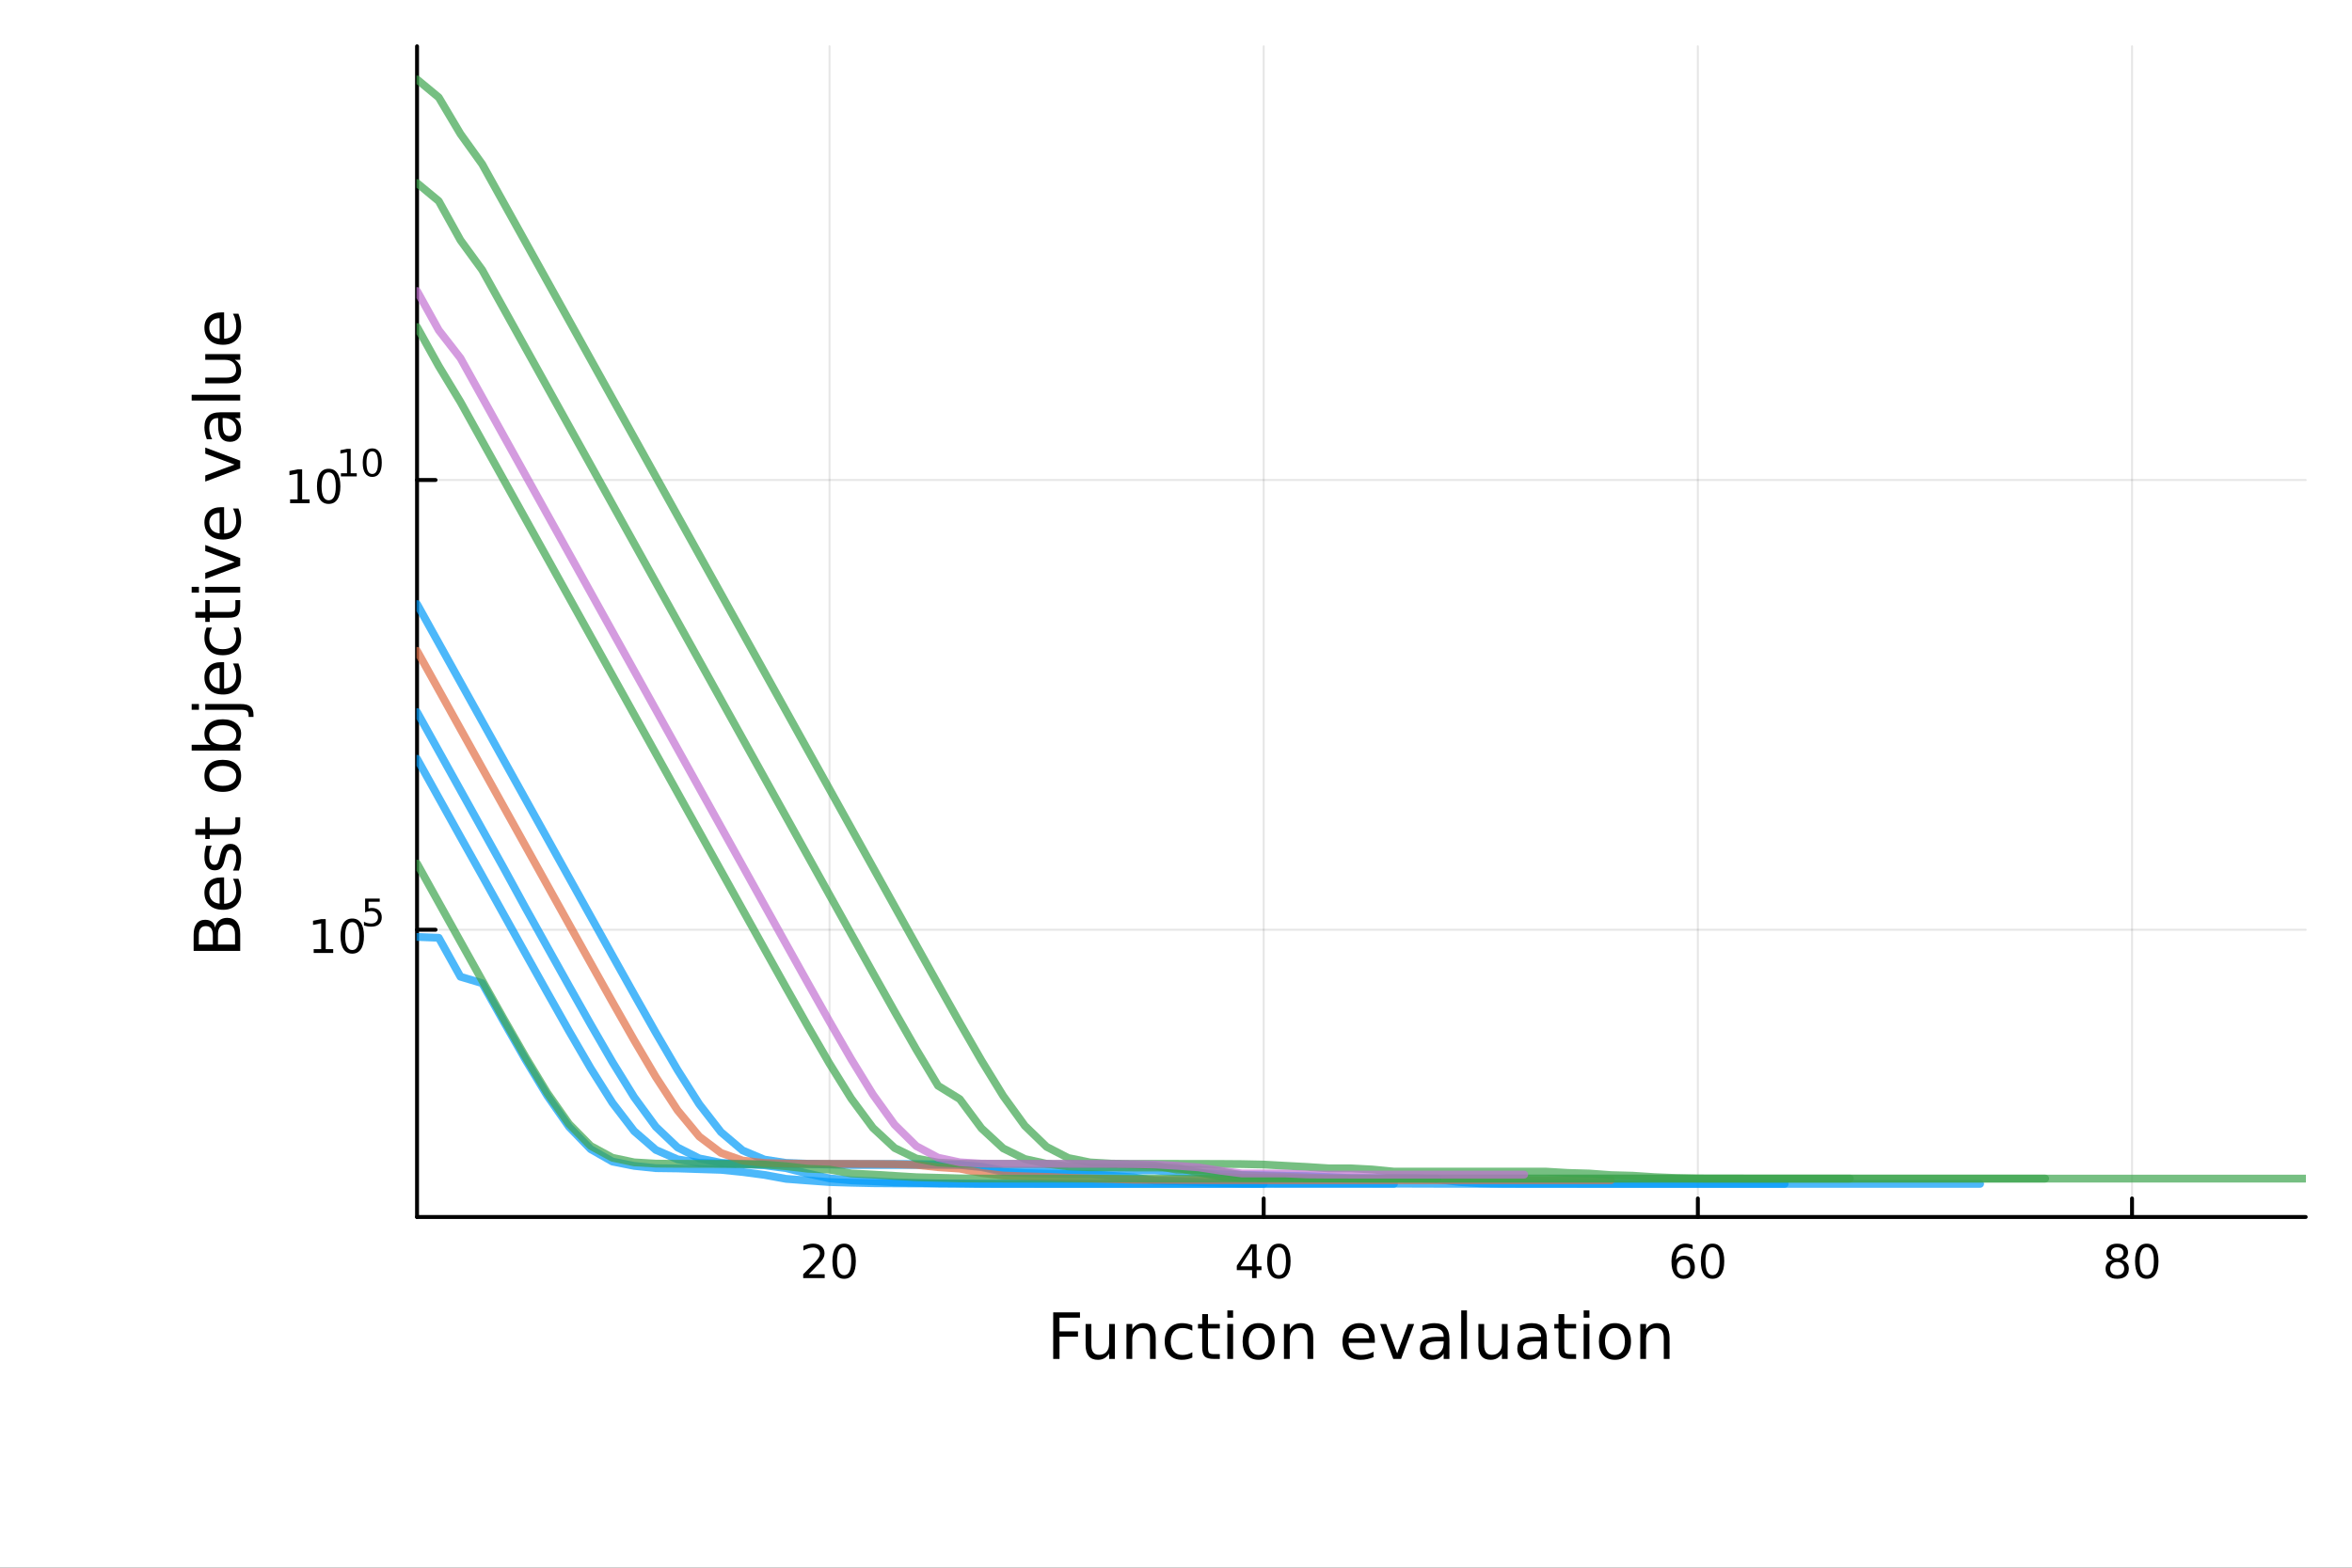 <?xml version="1.0" encoding="utf-8"?>
<svg xmlns="http://www.w3.org/2000/svg" xmlns:xlink="http://www.w3.org/1999/xlink" width="600" height="400" viewBox="0 0 2400 1600">
<rect x="0" y="0" width="2400" height="1600" fill="#333333" stroke="none"/>
<defs>
  <clipPath id="clip260">
    <rect x="0" y="0" width="2400" height="1600"/>
  </clipPath>
</defs>
<path clip-path="url(#clip260)" d="M0 1600 L2400 1600 L2400 0 L0 0  Z" fill="#ffffff" fill-rule="evenodd" fill-opacity="1"/>
<defs>
  <clipPath id="clip261">
    <rect x="480" y="0" width="1681" height="1600"/>
  </clipPath>
</defs>
<path clip-path="url(#clip260)" d="M425.553 1242.08 L2352.76 1242.08 L2352.76 47.244 L425.553 47.244  Z" fill="#ffffff" fill-rule="evenodd" fill-opacity="1"/>
<defs>
  <clipPath id="clip262">
    <rect x="425" y="47" width="1928" height="1196"/>
  </clipPath>
</defs>
<polyline clip-path="url(#clip262)" style="stroke:#000000; stroke-linecap:round; stroke-linejoin:round; stroke-width:2; stroke-opacity:0.1; fill:none" points="846.437,1242.08 846.437,47.244 "/>
<polyline clip-path="url(#clip262)" style="stroke:#000000; stroke-linecap:round; stroke-linejoin:round; stroke-width:2; stroke-opacity:0.1; fill:none" points="1289.47,1242.08 1289.47,47.244 "/>
<polyline clip-path="url(#clip262)" style="stroke:#000000; stroke-linecap:round; stroke-linejoin:round; stroke-width:2; stroke-opacity:0.1; fill:none" points="1732.51,1242.08 1732.51,47.244 "/>
<polyline clip-path="url(#clip262)" style="stroke:#000000; stroke-linecap:round; stroke-linejoin:round; stroke-width:2; stroke-opacity:0.1; fill:none" points="2175.54,1242.08 2175.54,47.244 "/>
<polyline clip-path="url(#clip260)" style="stroke:#000000; stroke-linecap:round; stroke-linejoin:round; stroke-width:4; stroke-opacity:1; fill:none" points="425.553,1242.08 2352.76,1242.08 "/>
<polyline clip-path="url(#clip260)" style="stroke:#000000; stroke-linecap:round; stroke-linejoin:round; stroke-width:4; stroke-opacity:1; fill:none" points="846.437,1242.08 846.437,1223.18 "/>
<polyline clip-path="url(#clip260)" style="stroke:#000000; stroke-linecap:round; stroke-linejoin:round; stroke-width:4; stroke-opacity:1; fill:none" points="1289.47,1242.08 1289.47,1223.18 "/>
<polyline clip-path="url(#clip260)" style="stroke:#000000; stroke-linecap:round; stroke-linejoin:round; stroke-width:4; stroke-opacity:1; fill:none" points="1732.51,1242.08 1732.51,1223.18 "/>
<polyline clip-path="url(#clip260)" style="stroke:#000000; stroke-linecap:round; stroke-linejoin:round; stroke-width:4; stroke-opacity:1; fill:none" points="2175.54,1242.08 2175.54,1223.18 "/>
<path clip-path="url(#clip260)" d="M825.21 1300.54 L841.529 1300.54 L841.529 1304.48 L819.585 1304.48 L819.585 1300.54 Q822.247 1297.79 826.83 1293.16 Q831.437 1288.51 832.617 1287.16 Q834.863 1284.64 835.742 1282.9 Q836.645 1281.14 836.645 1279.45 Q836.645 1276.7 834.701 1274.96 Q832.779 1273.23 829.677 1273.23 Q827.478 1273.23 825.025 1273.99 Q822.594 1274.76 819.816 1276.31 L819.816 1271.58 Q822.64 1270.45 825.094 1269.87 Q827.548 1269.29 829.585 1269.29 Q834.955 1269.29 838.15 1271.98 Q841.344 1274.66 841.344 1279.15 Q841.344 1281.28 840.534 1283.2 Q839.747 1285.1 837.64 1287.7 Q837.062 1288.37 833.96 1291.58 Q830.858 1294.78 825.21 1300.54 Z" fill="#000000" fill-rule="nonzero" fill-opacity="1" /><path clip-path="url(#clip260)" d="M861.344 1273 Q857.733 1273 855.904 1276.56 Q854.099 1280.1 854.099 1287.23 Q854.099 1294.34 855.904 1297.9 Q857.733 1301.45 861.344 1301.45 Q864.978 1301.45 866.784 1297.9 Q868.612 1294.34 868.612 1287.23 Q868.612 1280.1 866.784 1276.56 Q864.978 1273 861.344 1273 M861.344 1269.29 Q867.154 1269.29 870.21 1273.9 Q873.288 1278.48 873.288 1287.23 Q873.288 1295.96 870.21 1300.57 Q867.154 1305.15 861.344 1305.15 Q855.534 1305.15 852.455 1300.57 Q849.4 1295.96 849.4 1287.23 Q849.4 1278.48 852.455 1273.9 Q855.534 1269.29 861.344 1269.29 Z" fill="#000000" fill-rule="nonzero" fill-opacity="1" /><path clip-path="url(#clip260)" d="M1277.64 1273.99 L1265.84 1292.44 L1277.64 1292.44 L1277.64 1273.99 M1276.42 1269.92 L1282.3 1269.92 L1282.3 1292.44 L1287.23 1292.44 L1287.23 1296.33 L1282.3 1296.33 L1282.3 1304.48 L1277.64 1304.48 L1277.64 1296.33 L1262.04 1296.33 L1262.04 1291.82 L1276.42 1269.92 Z" fill="#000000" fill-rule="nonzero" fill-opacity="1" /><path clip-path="url(#clip260)" d="M1304.96 1273 Q1301.35 1273 1299.52 1276.56 Q1297.71 1280.1 1297.71 1287.23 Q1297.71 1294.34 1299.52 1297.9 Q1301.35 1301.45 1304.96 1301.45 Q1308.59 1301.45 1310.4 1297.9 Q1312.23 1294.34 1312.23 1287.23 Q1312.23 1280.1 1310.4 1276.56 Q1308.59 1273 1304.96 1273 M1304.96 1269.29 Q1310.77 1269.29 1313.82 1273.9 Q1316.9 1278.48 1316.9 1287.23 Q1316.9 1295.96 1313.82 1300.57 Q1310.77 1305.15 1304.96 1305.15 Q1299.15 1305.15 1296.07 1300.57 Q1293.01 1295.96 1293.01 1287.23 Q1293.01 1278.48 1296.07 1273.9 Q1299.15 1269.29 1304.96 1269.29 Z" fill="#000000" fill-rule="nonzero" fill-opacity="1" /><path clip-path="url(#clip260)" d="M1717.91 1285.33 Q1714.76 1285.33 1712.91 1287.49 Q1711.08 1289.64 1711.08 1293.39 Q1711.08 1297.12 1712.91 1299.29 Q1714.76 1301.45 1717.91 1301.45 Q1721.06 1301.45 1722.89 1299.29 Q1724.74 1297.12 1724.74 1293.39 Q1724.74 1289.64 1722.89 1287.49 Q1721.06 1285.33 1717.91 1285.33 M1727.19 1270.68 L1727.19 1274.94 Q1725.44 1274.11 1723.63 1273.67 Q1721.85 1273.23 1720.09 1273.23 Q1715.46 1273.23 1713 1276.35 Q1710.57 1279.48 1710.23 1285.8 Q1711.59 1283.78 1713.65 1282.72 Q1715.71 1281.63 1718.19 1281.63 Q1723.4 1281.63 1726.41 1284.8 Q1729.44 1287.95 1729.44 1293.39 Q1729.44 1298.71 1726.29 1301.93 Q1723.14 1305.15 1717.91 1305.15 Q1711.92 1305.15 1708.75 1300.57 Q1705.57 1295.96 1705.57 1287.23 Q1705.57 1279.04 1709.46 1274.18 Q1713.35 1269.29 1719.9 1269.29 Q1721.66 1269.29 1723.44 1269.64 Q1725.25 1269.99 1727.19 1270.68 Z" fill="#000000" fill-rule="nonzero" fill-opacity="1" /><path clip-path="url(#clip260)" d="M1747.5 1273 Q1743.88 1273 1742.06 1276.56 Q1740.25 1280.1 1740.25 1287.23 Q1740.25 1294.34 1742.06 1297.9 Q1743.88 1301.45 1747.5 1301.45 Q1751.13 1301.45 1752.93 1297.9 Q1754.76 1294.34 1754.76 1287.23 Q1754.76 1280.1 1752.93 1276.56 Q1751.13 1273 1747.5 1273 M1747.5 1269.29 Q1753.31 1269.29 1756.36 1273.9 Q1759.44 1278.48 1759.44 1287.23 Q1759.44 1295.96 1756.36 1300.57 Q1753.31 1305.15 1747.5 1305.15 Q1741.68 1305.15 1738.61 1300.57 Q1735.55 1295.96 1735.55 1287.23 Q1735.55 1278.48 1738.61 1273.9 Q1741.68 1269.29 1747.5 1269.29 Z" fill="#000000" fill-rule="nonzero" fill-opacity="1" /><path clip-path="url(#clip260)" d="M2160.41 1288.07 Q2157.08 1288.07 2155.16 1289.85 Q2153.26 1291.63 2153.26 1294.76 Q2153.26 1297.88 2155.16 1299.66 Q2157.08 1301.45 2160.41 1301.45 Q2163.75 1301.45 2165.67 1299.66 Q2167.59 1297.86 2167.59 1294.76 Q2167.59 1291.63 2165.67 1289.85 Q2163.77 1288.07 2160.41 1288.07 M2155.74 1286.07 Q2152.73 1285.33 2151.04 1283.27 Q2149.37 1281.21 2149.37 1278.25 Q2149.37 1274.11 2152.31 1271.7 Q2155.28 1269.29 2160.41 1269.29 Q2165.58 1269.29 2168.52 1271.7 Q2171.46 1274.11 2171.46 1278.25 Q2171.46 1281.21 2169.77 1283.27 Q2168.1 1285.33 2165.11 1286.07 Q2168.49 1286.86 2170.37 1289.15 Q2172.27 1291.45 2172.27 1294.76 Q2172.27 1299.78 2169.19 1302.46 Q2166.13 1305.15 2160.41 1305.15 Q2154.7 1305.15 2151.62 1302.46 Q2148.56 1299.78 2148.56 1294.76 Q2148.56 1291.45 2150.46 1289.15 Q2152.36 1286.86 2155.74 1286.07 M2154.03 1278.69 Q2154.03 1281.38 2155.69 1282.88 Q2157.38 1284.38 2160.41 1284.38 Q2163.42 1284.38 2165.11 1282.88 Q2166.83 1281.38 2166.83 1278.69 Q2166.83 1276.01 2165.11 1274.5 Q2163.42 1273 2160.41 1273 Q2157.38 1273 2155.69 1274.5 Q2154.03 1276.01 2154.03 1278.69 Z" fill="#000000" fill-rule="nonzero" fill-opacity="1" /><path clip-path="url(#clip260)" d="M2190.58 1273 Q2186.97 1273 2185.14 1276.56 Q2183.33 1280.1 2183.33 1287.23 Q2183.33 1294.34 2185.14 1297.9 Q2186.97 1301.45 2190.58 1301.45 Q2194.21 1301.45 2196.02 1297.9 Q2197.84 1294.34 2197.84 1287.23 Q2197.84 1280.1 2196.02 1276.56 Q2194.21 1273 2190.58 1273 M2190.58 1269.29 Q2196.39 1269.29 2199.44 1273.9 Q2202.52 1278.48 2202.52 1287.23 Q2202.52 1295.96 2199.44 1300.57 Q2196.39 1305.15 2190.58 1305.15 Q2184.77 1305.15 2181.69 1300.57 Q2178.63 1295.96 2178.63 1287.23 Q2178.63 1278.48 2181.69 1273.9 Q2184.77 1269.29 2190.58 1269.29 Z" fill="#000000" fill-rule="nonzero" fill-opacity="1" /><path clip-path="url(#clip260)" d="M1074.7 1339.42 L1102.01 1339.42 L1102.01 1344.83 L1081.13 1344.83 L1081.13 1358.84 L1099.98 1358.84 L1099.98 1364.25 L1081.13 1364.25 L1081.13 1386.94 L1074.7 1386.94 L1074.7 1339.42 Z" fill="#000000" fill-rule="nonzero" fill-opacity="1" /><path clip-path="url(#clip260)" d="M1107.77 1372.87 L1107.77 1351.29 L1113.63 1351.29 L1113.63 1372.65 Q1113.63 1377.71 1115.6 1380.26 Q1117.58 1382.77 1121.52 1382.77 Q1126.27 1382.77 1129 1379.75 Q1131.77 1376.72 1131.77 1371.5 L1131.77 1351.29 L1137.63 1351.29 L1137.63 1386.94 L1131.77 1386.94 L1131.77 1381.47 Q1129.64 1384.71 1126.81 1386.3 Q1124.01 1387.86 1120.28 1387.86 Q1114.14 1387.86 1110.96 1384.05 Q1107.77 1380.23 1107.77 1372.87 M1122.51 1350.43 L1122.51 1350.43 Z" fill="#000000" fill-rule="nonzero" fill-opacity="1" /><path clip-path="url(#clip260)" d="M1179.32 1365.43 L1179.32 1386.94 L1173.47 1386.94 L1173.47 1365.62 Q1173.47 1360.56 1171.5 1358.04 Q1169.52 1355.53 1165.58 1355.53 Q1160.83 1355.53 1158.1 1358.55 Q1155.36 1361.57 1155.36 1366.79 L1155.36 1386.94 L1149.47 1386.94 L1149.47 1351.29 L1155.36 1351.29 L1155.36 1356.83 Q1157.46 1353.62 1160.29 1352.03 Q1163.16 1350.43 1166.88 1350.43 Q1173.02 1350.43 1176.17 1354.25 Q1179.32 1358.04 1179.32 1365.43 Z" fill="#000000" fill-rule="nonzero" fill-opacity="1" /><path clip-path="url(#clip260)" d="M1216.66 1352.66 L1216.66 1358.14 Q1214.18 1356.77 1211.66 1356.1 Q1209.18 1355.4 1206.63 1355.4 Q1200.94 1355.4 1197.79 1359.03 Q1194.63 1362.62 1194.63 1369.15 Q1194.63 1375.67 1197.79 1379.3 Q1200.94 1382.9 1206.63 1382.9 Q1209.18 1382.9 1211.66 1382.23 Q1214.18 1381.53 1216.66 1380.16 L1216.66 1385.57 Q1214.21 1386.72 1211.57 1387.29 Q1208.96 1387.86 1206 1387.86 Q1197.94 1387.86 1193.2 1382.8 Q1188.46 1377.74 1188.46 1369.15 Q1188.46 1360.43 1193.23 1355.43 Q1198.04 1350.43 1206.38 1350.43 Q1209.08 1350.43 1211.66 1351.01 Q1214.24 1351.55 1216.66 1352.66 Z" fill="#000000" fill-rule="nonzero" fill-opacity="1" /><path clip-path="url(#clip260)" d="M1232.64 1341.17 L1232.64 1351.29 L1244.7 1351.29 L1244.7 1355.85 L1232.64 1355.85 L1232.64 1375.2 Q1232.64 1379.56 1233.82 1380.8 Q1235.02 1382.04 1238.69 1382.04 L1244.7 1382.04 L1244.7 1386.94 L1238.69 1386.94 Q1231.91 1386.94 1229.33 1384.43 Q1226.75 1381.88 1226.75 1375.2 L1226.75 1355.85 L1222.45 1355.85 L1222.45 1351.29 L1226.75 1351.29 L1226.75 1341.17 L1232.64 1341.17 Z" fill="#000000" fill-rule="nonzero" fill-opacity="1" /><path clip-path="url(#clip260)" d="M1252.4 1351.29 L1258.26 1351.29 L1258.26 1386.94 L1252.4 1386.94 L1252.4 1351.29 M1252.4 1337.42 L1258.26 1337.42 L1258.26 1344.83 L1252.4 1344.83 L1252.4 1337.42 Z" fill="#000000" fill-rule="nonzero" fill-opacity="1" /><path clip-path="url(#clip260)" d="M1284.33 1355.4 Q1279.62 1355.4 1276.88 1359.09 Q1274.14 1362.75 1274.14 1369.15 Q1274.14 1375.55 1276.85 1379.24 Q1279.58 1382.9 1284.33 1382.9 Q1289.01 1382.9 1291.74 1379.21 Q1294.48 1375.52 1294.48 1369.15 Q1294.48 1362.82 1291.74 1359.12 Q1289.01 1355.4 1284.33 1355.4 M1284.33 1350.43 Q1291.97 1350.43 1296.33 1355.4 Q1300.69 1360.36 1300.69 1369.15 Q1300.69 1377.9 1296.33 1382.9 Q1291.97 1387.86 1284.33 1387.86 Q1276.66 1387.86 1272.3 1382.9 Q1267.97 1377.9 1267.97 1369.15 Q1267.97 1360.36 1272.3 1355.4 Q1276.66 1350.43 1284.33 1350.43 Z" fill="#000000" fill-rule="nonzero" fill-opacity="1" /><path clip-path="url(#clip260)" d="M1340.03 1365.43 L1340.03 1386.94 L1334.17 1386.94 L1334.17 1365.62 Q1334.17 1360.56 1332.2 1358.04 Q1330.22 1355.53 1326.28 1355.53 Q1321.53 1355.53 1318.8 1358.55 Q1316.06 1361.57 1316.06 1366.79 L1316.06 1386.94 L1310.17 1386.94 L1310.17 1351.29 L1316.06 1351.29 L1316.06 1356.83 Q1318.16 1353.62 1320.99 1352.03 Q1323.86 1350.43 1327.58 1350.43 Q1333.73 1350.43 1336.88 1354.25 Q1340.03 1358.04 1340.03 1365.43 Z" fill="#000000" fill-rule="nonzero" fill-opacity="1" /><path clip-path="url(#clip260)" d="M1402.92 1367.65 L1402.92 1370.52 L1375.99 1370.52 Q1376.38 1376.57 1379.62 1379.75 Q1382.9 1382.9 1388.72 1382.9 Q1392.1 1382.9 1395.25 1382.07 Q1398.43 1381.24 1401.55 1379.59 L1401.55 1385.13 Q1398.4 1386.46 1395.09 1387.16 Q1391.78 1387.86 1388.37 1387.86 Q1379.84 1387.86 1374.85 1382.9 Q1369.88 1377.93 1369.88 1369.47 Q1369.88 1360.71 1374.59 1355.59 Q1379.34 1350.43 1387.36 1350.43 Q1394.55 1350.43 1398.72 1355.08 Q1402.92 1359.7 1402.92 1367.65 M1397.06 1365.93 Q1397 1361.13 1394.36 1358.26 Q1391.75 1355.4 1387.42 1355.4 Q1382.52 1355.4 1379.56 1358.17 Q1376.63 1360.94 1376.18 1365.97 L1397.06 1365.93 Z" fill="#000000" fill-rule="nonzero" fill-opacity="1" /><path clip-path="url(#clip260)" d="M1408.33 1351.29 L1414.54 1351.29 L1425.68 1381.21 L1436.82 1351.29 L1443.02 1351.29 L1429.66 1386.94 L1421.7 1386.94 L1408.33 1351.29 Z" fill="#000000" fill-rule="nonzero" fill-opacity="1" /><path clip-path="url(#clip260)" d="M1467.31 1369.02 Q1460.21 1369.02 1457.47 1370.65 Q1454.74 1372.27 1454.74 1376.18 Q1454.74 1379.3 1456.77 1381.15 Q1458.84 1382.96 1462.38 1382.96 Q1467.25 1382.96 1470.17 1379.53 Q1473.13 1376.06 1473.13 1370.33 L1473.13 1369.02 L1467.31 1369.02 M1478.99 1366.6 L1478.99 1386.94 L1473.13 1386.94 L1473.13 1381.53 Q1471.13 1384.78 1468.14 1386.34 Q1465.15 1387.86 1460.82 1387.86 Q1455.34 1387.86 1452.1 1384.81 Q1448.88 1381.72 1448.88 1376.57 Q1448.88 1370.55 1452.89 1367.49 Q1456.93 1364.44 1464.92 1364.44 L1473.13 1364.44 L1473.13 1363.87 Q1473.13 1359.82 1470.46 1357.63 Q1467.82 1355.4 1463.01 1355.4 Q1459.96 1355.4 1457.06 1356.13 Q1454.16 1356.86 1451.49 1358.33 L1451.49 1352.92 Q1454.71 1351.68 1457.73 1351.07 Q1460.75 1350.43 1463.62 1350.43 Q1471.35 1350.43 1475.17 1354.44 Q1478.99 1358.45 1478.99 1366.6 Z" fill="#000000" fill-rule="nonzero" fill-opacity="1" /><path clip-path="url(#clip260)" d="M1491.05 1337.42 L1496.91 1337.42 L1496.91 1386.94 L1491.05 1386.94 L1491.05 1337.42 Z" fill="#000000" fill-rule="nonzero" fill-opacity="1" /><path clip-path="url(#clip260)" d="M1508.56 1372.87 L1508.56 1351.29 L1514.42 1351.29 L1514.42 1372.65 Q1514.42 1377.71 1516.39 1380.26 Q1518.36 1382.77 1522.31 1382.77 Q1527.05 1382.77 1529.79 1379.75 Q1532.56 1376.72 1532.56 1371.5 L1532.56 1351.29 L1538.41 1351.29 L1538.41 1386.94 L1532.56 1386.94 L1532.56 1381.47 Q1530.43 1384.71 1527.59 1386.3 Q1524.79 1387.86 1521.07 1387.86 Q1514.93 1387.86 1511.74 1384.05 Q1508.56 1380.23 1508.56 1372.87 M1523.3 1350.43 L1523.3 1350.43 Z" fill="#000000" fill-rule="nonzero" fill-opacity="1" /><path clip-path="url(#clip260)" d="M1566.68 1369.02 Q1559.58 1369.02 1556.84 1370.65 Q1554.11 1372.27 1554.11 1376.18 Q1554.11 1379.3 1556.14 1381.15 Q1558.21 1382.96 1561.74 1382.96 Q1566.61 1382.96 1569.54 1379.53 Q1572.5 1376.06 1572.5 1370.33 L1572.5 1369.02 L1566.68 1369.02 M1578.36 1366.6 L1578.36 1386.94 L1572.5 1386.94 L1572.5 1381.53 Q1570.5 1384.78 1567.51 1386.34 Q1564.51 1387.86 1560.19 1387.86 Q1554.71 1387.86 1551.46 1384.81 Q1548.25 1381.72 1548.25 1376.57 Q1548.25 1370.55 1552.26 1367.49 Q1556.3 1364.44 1564.29 1364.44 L1572.5 1364.44 L1572.5 1363.87 Q1572.5 1359.82 1569.83 1357.63 Q1567.19 1355.4 1562.38 1355.4 Q1559.33 1355.4 1556.43 1356.13 Q1553.53 1356.86 1550.86 1358.33 L1550.86 1352.92 Q1554.07 1351.68 1557.1 1351.07 Q1560.12 1350.43 1562.99 1350.43 Q1570.72 1350.43 1574.54 1354.44 Q1578.36 1358.45 1578.36 1366.6 Z" fill="#000000" fill-rule="nonzero" fill-opacity="1" /><path clip-path="url(#clip260)" d="M1596.22 1341.17 L1596.22 1351.29 L1608.28 1351.29 L1608.28 1355.85 L1596.22 1355.85 L1596.22 1375.2 Q1596.22 1379.56 1597.39 1380.8 Q1598.6 1382.04 1602.26 1382.04 L1608.28 1382.04 L1608.28 1386.94 L1602.26 1386.94 Q1595.48 1386.94 1592.9 1384.43 Q1590.33 1381.88 1590.33 1375.2 L1590.33 1355.85 L1586.03 1355.85 L1586.03 1351.29 L1590.33 1351.29 L1590.33 1341.17 L1596.22 1341.17 Z" fill="#000000" fill-rule="nonzero" fill-opacity="1" /><path clip-path="url(#clip260)" d="M1615.98 1351.29 L1621.84 1351.29 L1621.84 1386.94 L1615.98 1386.94 L1615.98 1351.29 M1615.98 1337.42 L1621.84 1337.42 L1621.84 1344.83 L1615.98 1344.83 L1615.98 1337.42 Z" fill="#000000" fill-rule="nonzero" fill-opacity="1" /><path clip-path="url(#clip260)" d="M1647.9 1355.4 Q1643.19 1355.4 1640.46 1359.09 Q1637.72 1362.75 1637.72 1369.15 Q1637.72 1375.55 1640.42 1379.24 Q1643.16 1382.9 1647.9 1382.9 Q1652.58 1382.9 1655.32 1379.21 Q1658.06 1375.52 1658.06 1369.15 Q1658.06 1362.82 1655.32 1359.12 Q1652.58 1355.4 1647.9 1355.4 M1647.9 1350.43 Q1655.54 1350.43 1659.9 1355.4 Q1664.26 1360.36 1664.26 1369.15 Q1664.26 1377.9 1659.9 1382.9 Q1655.54 1387.86 1647.9 1387.86 Q1640.23 1387.86 1635.87 1382.9 Q1631.54 1377.9 1631.54 1369.15 Q1631.54 1360.36 1635.87 1355.4 Q1640.23 1350.43 1647.9 1350.43 Z" fill="#000000" fill-rule="nonzero" fill-opacity="1" /><path clip-path="url(#clip260)" d="M1703.6 1365.43 L1703.6 1386.94 L1697.75 1386.94 L1697.75 1365.62 Q1697.75 1360.56 1695.77 1358.04 Q1693.8 1355.53 1689.85 1355.53 Q1685.11 1355.53 1682.37 1358.55 Q1679.64 1361.57 1679.64 1366.79 L1679.64 1386.94 L1673.75 1386.94 L1673.75 1351.29 L1679.64 1351.29 L1679.64 1356.83 Q1681.74 1353.62 1684.57 1352.03 Q1687.44 1350.43 1691.16 1350.43 Q1697.3 1350.43 1700.45 1354.25 Q1703.6 1358.04 1703.6 1365.43 Z" fill="#000000" fill-rule="nonzero" fill-opacity="1" /><polyline clip-path="url(#clip262)" style="stroke:#000000; stroke-linecap:round; stroke-linejoin:round; stroke-width:2; stroke-opacity:0.1; fill:none" points="425.553,948.907 2352.76,948.907 "/>
<polyline clip-path="url(#clip262)" style="stroke:#000000; stroke-linecap:round; stroke-linejoin:round; stroke-width:2; stroke-opacity:0.1; fill:none" points="425.553,489.888 2352.76,489.888 "/>
<polyline clip-path="url(#clip260)" style="stroke:#000000; stroke-linecap:round; stroke-linejoin:round; stroke-width:4; stroke-opacity:1; fill:none" points="425.553,1242.08 425.553,47.244 "/>
<polyline clip-path="url(#clip260)" style="stroke:#000000; stroke-linecap:round; stroke-linejoin:round; stroke-width:4; stroke-opacity:1; fill:none" points="425.553,948.907 444.451,948.907 "/>
<polyline clip-path="url(#clip260)" style="stroke:#000000; stroke-linecap:round; stroke-linejoin:round; stroke-width:4; stroke-opacity:1; fill:none" points="425.553,489.888 444.451,489.888 "/>
<path clip-path="url(#clip260)" d="M320.089 968.699 L327.728 968.699 L327.728 942.333 L319.418 944 L319.418 939.741 L327.682 938.074 L332.357 938.074 L332.357 968.699 L339.996 968.699 L339.996 972.634 L320.089 972.634 L320.089 968.699 Z" fill="#000000" fill-rule="nonzero" fill-opacity="1" /><path clip-path="url(#clip260)" d="M359.441 941.153 Q355.829 941.153 354.001 944.718 Q352.195 948.259 352.195 955.389 Q352.195 962.495 354.001 966.06 Q355.829 969.602 359.441 969.602 Q363.075 969.602 364.88 966.06 Q366.709 962.495 366.709 955.389 Q366.709 948.259 364.88 944.718 Q363.075 941.153 359.441 941.153 M359.441 937.449 Q365.251 937.449 368.306 942.056 Q371.385 946.639 371.385 955.389 Q371.385 964.116 368.306 968.722 Q365.251 973.305 359.441 973.305 Q353.63 973.305 350.552 968.722 Q347.496 964.116 347.496 955.389 Q347.496 946.639 350.552 942.056 Q353.63 937.449 359.441 937.449 Z" fill="#000000" fill-rule="nonzero" fill-opacity="1" /><path clip-path="url(#clip260)" d="M372.57 917.144 L387.484 917.144 L387.484 920.341 L376.049 920.341 L376.049 927.225 Q376.877 926.943 377.704 926.811 Q378.532 926.66 379.359 926.66 Q384.061 926.66 386.807 929.237 Q389.553 931.814 389.553 936.215 Q389.553 940.747 386.732 943.268 Q383.911 945.769 378.776 945.769 Q377.008 945.769 375.165 945.468 Q373.341 945.167 371.385 944.565 L371.385 940.747 Q373.078 941.669 374.883 942.12 Q376.689 942.572 378.701 942.572 Q381.955 942.572 383.855 940.86 Q385.754 939.149 385.754 936.215 Q385.754 933.281 383.855 931.569 Q381.955 929.858 378.701 929.858 Q377.178 929.858 375.654 930.196 Q374.15 930.535 372.57 931.25 L372.57 917.144 Z" fill="#000000" fill-rule="nonzero" fill-opacity="1" /><path clip-path="url(#clip260)" d="M296.034 509.681 L303.673 509.681 L303.673 483.315 L295.363 484.982 L295.363 480.722 L303.626 479.056 L308.302 479.056 L308.302 509.681 L315.941 509.681 L315.941 513.616 L296.034 513.616 L296.034 509.681 Z" fill="#000000" fill-rule="nonzero" fill-opacity="1" /><path clip-path="url(#clip260)" d="M335.385 482.134 Q331.774 482.134 329.946 485.699 Q328.14 489.241 328.14 496.37 Q328.14 503.477 329.946 507.042 Q331.774 510.583 335.385 510.583 Q339.02 510.583 340.825 507.042 Q342.654 503.477 342.654 496.37 Q342.654 489.241 340.825 485.699 Q339.02 482.134 335.385 482.134 M335.385 478.431 Q341.196 478.431 344.251 483.037 Q347.33 487.62 347.33 496.37 Q347.33 505.097 344.251 509.704 Q341.196 514.287 335.385 514.287 Q329.575 514.287 326.497 509.704 Q323.441 505.097 323.441 496.37 Q323.441 487.62 326.497 483.037 Q329.575 478.431 335.385 478.431 Z" fill="#000000" fill-rule="nonzero" fill-opacity="1" /><path clip-path="url(#clip260)" d="M347.875 483.008 L354.082 483.008 L354.082 461.586 L347.33 462.94 L347.33 459.479 L354.044 458.125 L357.843 458.125 L357.843 483.008 L364.05 483.008 L364.05 486.205 L347.875 486.205 L347.875 483.008 Z" fill="#000000" fill-rule="nonzero" fill-opacity="1" /><path clip-path="url(#clip260)" d="M379.848 460.627 Q376.914 460.627 375.429 463.523 Q373.962 466.401 373.962 472.194 Q373.962 477.968 375.429 480.864 Q376.914 483.741 379.848 483.741 Q382.801 483.741 384.268 480.864 Q385.754 477.968 385.754 472.194 Q385.754 466.401 384.268 463.523 Q382.801 460.627 379.848 460.627 M379.848 457.618 Q384.569 457.618 387.052 461.36 Q389.553 465.084 389.553 472.194 Q389.553 479.284 387.052 483.027 Q384.569 486.751 379.848 486.751 Q375.128 486.751 372.626 483.027 Q370.144 479.284 370.144 472.194 Q370.144 465.084 372.626 461.36 Q375.128 457.618 379.848 457.618 Z" fill="#000000" fill-rule="nonzero" fill-opacity="1" /><path clip-path="url(#clip260)" d="M222.413 964.044 L239.823 964.044 L239.823 953.732 Q239.823 948.544 237.69 946.061 Q235.526 943.547 231.102 943.547 Q226.646 943.547 224.545 946.061 Q222.413 948.544 222.413 953.732 L222.413 964.044 M202.87 964.044 L217.193 964.044 L217.193 954.527 Q217.193 949.817 215.442 947.525 Q213.66 945.202 210.031 945.202 Q206.435 945.202 204.652 947.525 Q202.87 949.817 202.87 954.527 L202.87 964.044 M197.587 970.474 L197.587 954.05 Q197.587 946.698 200.642 942.719 Q203.698 938.741 209.331 938.741 Q213.692 938.741 216.27 940.778 Q218.848 942.815 219.485 946.761 Q220.503 942.019 223.75 939.409 Q226.964 936.767 231.802 936.767 Q238.168 936.767 241.637 941.096 Q245.107 945.425 245.107 953.413 L245.107 970.474 L197.587 970.474 Z" fill="#000000" fill-rule="nonzero" fill-opacity="1" /><path clip-path="url(#clip260)" d="M225.818 895.517 L228.683 895.517 L228.683 922.444 Q234.73 922.062 237.913 918.816 Q241.064 915.538 241.064 909.713 Q241.064 906.339 240.237 903.188 Q239.409 900.005 237.754 896.886 L243.292 896.886 Q244.629 900.037 245.329 903.347 Q246.03 906.657 246.03 910.063 Q246.03 918.593 241.064 923.59 Q236.099 928.555 227.633 928.555 Q218.88 928.555 213.755 923.845 Q208.599 919.102 208.599 911.082 Q208.599 903.888 213.246 899.719 Q217.861 895.517 225.818 895.517 M224.1 901.374 Q219.294 901.437 216.429 904.079 Q213.564 906.689 213.564 911.018 Q213.564 915.919 216.334 918.88 Q219.103 921.808 224.132 922.253 L224.1 901.374 Z" fill="#000000" fill-rule="nonzero" fill-opacity="1" /><path clip-path="url(#clip260)" d="M210.509 863.18 L216.047 863.18 Q214.774 865.662 214.137 868.336 Q213.501 871.009 213.501 873.874 Q213.501 878.234 214.838 880.431 Q216.174 882.595 218.848 882.595 Q220.885 882.595 222.063 881.035 Q223.208 879.476 224.259 874.765 L224.704 872.76 Q226.041 866.522 228.492 863.912 Q230.911 861.27 235.272 861.27 Q240.237 861.27 243.133 865.217 Q246.03 869.132 246.03 876.006 Q246.03 878.871 245.457 881.99 Q244.916 885.078 243.802 888.515 L237.754 888.515 Q239.441 885.269 240.3 882.118 Q241.128 878.967 241.128 875.879 Q241.128 871.741 239.727 869.513 Q238.295 867.285 235.717 867.285 Q233.33 867.285 232.057 868.909 Q230.784 870.5 229.606 875.943 L229.129 877.98 Q227.983 883.423 225.627 885.841 Q223.24 888.26 219.103 888.26 Q214.074 888.26 211.336 884.696 Q208.599 881.131 208.599 874.574 Q208.599 871.328 209.077 868.463 Q209.554 865.599 210.509 863.18 Z" fill="#000000" fill-rule="nonzero" fill-opacity="1" /><path clip-path="url(#clip260)" d="M199.337 846.151 L209.459 846.151 L209.459 834.088 L214.01 834.088 L214.01 846.151 L233.362 846.151 Q237.722 846.151 238.964 844.974 Q240.205 843.764 240.205 840.104 L240.205 834.088 L245.107 834.088 L245.107 840.104 Q245.107 846.883 242.592 849.461 Q240.046 852.04 233.362 852.04 L214.01 852.04 L214.01 856.336 L209.459 856.336 L209.459 852.04 L199.337 852.04 L199.337 846.151 Z" fill="#000000" fill-rule="nonzero" fill-opacity="1" /><path clip-path="url(#clip260)" d="M213.564 791.852 Q213.564 796.562 217.257 799.3 Q220.917 802.037 227.314 802.037 Q233.712 802.037 237.404 799.332 Q241.064 796.594 241.064 791.852 Q241.064 787.173 237.372 784.436 Q233.68 781.699 227.314 781.699 Q220.98 781.699 217.288 784.436 Q213.564 787.173 213.564 791.852 M208.599 791.852 Q208.599 784.213 213.564 779.852 Q218.53 775.492 227.314 775.492 Q236.067 775.492 241.064 779.852 Q246.03 784.213 246.03 791.852 Q246.03 799.523 241.064 803.883 Q236.067 808.212 227.314 808.212 Q218.53 808.212 213.564 803.883 Q208.599 799.523 208.599 791.852 Z" fill="#000000" fill-rule="nonzero" fill-opacity="1" /><path clip-path="url(#clip260)" d="M227.314 740.194 Q220.853 740.194 217.193 742.868 Q213.501 745.509 213.501 750.156 Q213.501 754.803 217.193 757.477 Q220.853 760.119 227.314 760.119 Q233.776 760.119 237.468 757.477 Q241.128 754.803 241.128 750.156 Q241.128 745.509 237.468 742.868 Q233.776 740.194 227.314 740.194 M214.869 760.119 Q211.687 758.273 210.159 755.472 Q208.599 752.639 208.599 748.724 Q208.599 742.231 213.755 738.189 Q218.912 734.115 227.314 734.115 Q235.717 734.115 240.873 738.189 Q246.03 742.231 246.03 748.724 Q246.03 752.639 244.502 755.472 Q242.942 758.273 239.759 760.119 L245.107 760.119 L245.107 766.007 L195.581 766.007 L195.581 760.119 L214.869 760.119 Z" fill="#000000" fill-rule="nonzero" fill-opacity="1" /><path clip-path="url(#clip260)" d="M209.459 724.407 L209.459 718.551 L245.743 718.551 Q252.554 718.551 255.61 721.161 Q258.665 723.739 258.665 729.5 L258.665 731.728 L253.7 731.728 L253.7 730.168 Q253.7 726.826 252.141 725.617 Q250.613 724.407 245.743 724.407 L209.459 724.407 M195.581 724.407 L195.581 718.551 L202.997 718.551 L202.997 724.407 L195.581 724.407 Z" fill="#000000" fill-rule="nonzero" fill-opacity="1" /><path clip-path="url(#clip260)" d="M225.818 675.805 L228.683 675.805 L228.683 702.732 Q234.73 702.35 237.913 699.103 Q241.064 695.825 241.064 690.001 Q241.064 686.627 240.237 683.476 Q239.409 680.293 237.754 677.174 L243.292 677.174 Q244.629 680.325 245.329 683.635 Q246.03 686.945 246.03 690.351 Q246.03 698.881 241.064 703.878 Q236.099 708.843 227.633 708.843 Q218.88 708.843 213.755 704.132 Q208.599 699.39 208.599 691.369 Q208.599 684.176 213.246 680.006 Q217.861 675.805 225.818 675.805 M224.1 681.661 Q219.294 681.725 216.429 684.367 Q213.564 686.977 213.564 691.306 Q213.564 696.207 216.334 699.167 Q219.103 702.095 224.132 702.541 L224.1 681.661 Z" fill="#000000" fill-rule="nonzero" fill-opacity="1" /><path clip-path="url(#clip260)" d="M210.827 640.539 L216.302 640.539 Q214.933 643.022 214.265 645.536 Q213.564 648.019 213.564 650.565 Q213.564 656.262 217.193 659.413 Q220.79 662.564 227.314 662.564 Q233.839 662.564 237.468 659.413 Q241.064 656.262 241.064 650.565 Q241.064 648.019 240.396 645.536 Q239.696 643.022 238.327 640.539 L243.738 640.539 Q244.884 642.99 245.457 645.632 Q246.03 648.241 246.03 651.202 Q246.03 659.254 240.969 663.997 Q235.908 668.739 227.314 668.739 Q218.593 668.739 213.596 663.965 Q208.599 659.159 208.599 650.82 Q208.599 648.114 209.172 645.536 Q209.713 642.958 210.827 640.539 Z" fill="#000000" fill-rule="nonzero" fill-opacity="1" /><path clip-path="url(#clip260)" d="M199.337 624.561 L209.459 624.561 L209.459 612.498 L214.01 612.498 L214.01 624.561 L233.362 624.561 Q237.722 624.561 238.964 623.383 Q240.205 622.174 240.205 618.514 L240.205 612.498 L245.107 612.498 L245.107 618.514 Q245.107 625.293 242.592 627.871 Q240.046 630.449 233.362 630.449 L214.01 630.449 L214.01 634.746 L209.459 634.746 L209.459 630.449 L199.337 630.449 L199.337 624.561 Z" fill="#000000" fill-rule="nonzero" fill-opacity="1" /><path clip-path="url(#clip260)" d="M209.459 604.796 L209.459 598.939 L245.107 598.939 L245.107 604.796 L209.459 604.796 M195.581 604.796 L195.581 598.939 L202.997 598.939 L202.997 604.796 L195.581 604.796 Z" fill="#000000" fill-rule="nonzero" fill-opacity="1" /><path clip-path="url(#clip260)" d="M209.459 590.886 L209.459 584.68 L239.377 573.54 L209.459 562.4 L209.459 556.193 L245.107 569.561 L245.107 577.518 L209.459 590.886 Z" fill="#000000" fill-rule="nonzero" fill-opacity="1" /><path clip-path="url(#clip260)" d="M225.818 517.617 L228.683 517.617 L228.683 544.544 Q234.73 544.162 237.913 540.916 Q241.064 537.637 241.064 531.813 Q241.064 528.439 240.237 525.288 Q239.409 522.105 237.754 518.986 L243.292 518.986 Q244.629 522.137 245.329 525.447 Q246.03 528.757 246.03 532.163 Q246.03 540.693 241.064 545.69 Q236.099 550.655 227.633 550.655 Q218.88 550.655 213.755 545.945 Q208.599 541.202 208.599 533.181 Q208.599 525.988 213.246 521.819 Q217.861 517.617 225.818 517.617 M224.1 523.474 Q219.294 523.537 216.429 526.179 Q213.564 528.789 213.564 533.118 Q213.564 538.019 216.334 540.979 Q219.103 543.908 224.132 544.353 L224.1 523.474 Z" fill="#000000" fill-rule="nonzero" fill-opacity="1" /><path clip-path="url(#clip260)" d="M209.459 491.486 L209.459 485.279 L239.377 474.139 L209.459 462.999 L209.459 456.793 L245.107 470.161 L245.107 478.118 L209.459 491.486 Z" fill="#000000" fill-rule="nonzero" fill-opacity="1" /><path clip-path="url(#clip260)" d="M227.187 432.508 Q227.187 439.605 228.81 442.343 Q230.434 445.08 234.348 445.08 Q237.468 445.08 239.314 443.043 Q241.128 440.974 241.128 437.441 Q241.128 432.571 237.69 429.643 Q234.221 426.683 228.492 426.683 L227.187 426.683 L227.187 432.508 M224.768 420.827 L245.107 420.827 L245.107 426.683 L239.696 426.683 Q242.942 428.688 244.502 431.68 Q246.03 434.672 246.03 439.001 Q246.03 444.475 242.974 447.722 Q239.887 450.936 234.73 450.936 Q228.715 450.936 225.659 446.926 Q222.604 442.884 222.604 434.895 L222.604 426.683 L222.031 426.683 Q217.989 426.683 215.792 429.357 Q213.564 431.998 213.564 436.805 Q213.564 439.86 214.296 442.756 Q215.029 445.653 216.493 448.326 L211.082 448.326 Q209.841 445.112 209.236 442.088 Q208.599 439.064 208.599 436.2 Q208.599 428.465 212.61 424.646 Q216.62 420.827 224.768 420.827 Z" fill="#000000" fill-rule="nonzero" fill-opacity="1" /><path clip-path="url(#clip260)" d="M195.581 408.764 L195.581 402.907 L245.107 402.907 L245.107 408.764 L195.581 408.764 Z" fill="#000000" fill-rule="nonzero" fill-opacity="1" /><path clip-path="url(#clip260)" d="M231.038 391.258 L209.459 391.258 L209.459 385.401 L230.816 385.401 Q235.876 385.401 238.423 383.428 Q240.937 381.455 240.937 377.508 Q240.937 372.766 237.913 370.028 Q234.89 367.259 229.67 367.259 L209.459 367.259 L209.459 361.403 L245.107 361.403 L245.107 367.259 L239.632 367.259 Q242.879 369.392 244.47 372.224 Q246.03 375.025 246.03 378.749 Q246.03 384.892 242.21 388.075 Q238.391 391.258 231.038 391.258 M208.599 376.521 L208.599 376.521 Z" fill="#000000" fill-rule="nonzero" fill-opacity="1" /><path clip-path="url(#clip260)" d="M225.818 318.848 L228.683 318.848 L228.683 345.775 Q234.73 345.393 237.913 342.146 Q241.064 338.868 241.064 333.044 Q241.064 329.67 240.237 326.519 Q239.409 323.336 237.754 320.217 L243.292 320.217 Q244.629 323.368 245.329 326.678 Q246.03 329.988 246.03 333.394 Q246.03 341.924 241.064 346.921 Q236.099 351.886 227.633 351.886 Q218.88 351.886 213.755 347.175 Q208.599 342.433 208.599 334.412 Q208.599 327.219 213.246 323.049 Q217.861 318.848 225.818 318.848 M224.1 324.704 Q219.294 324.768 216.429 327.41 Q213.564 330.02 213.564 334.349 Q213.564 339.25 216.334 342.21 Q219.103 345.138 224.132 345.584 L224.1 324.704 Z" fill="#000000" fill-rule="nonzero" fill-opacity="1" /><polyline clip-path="url(#clip262)" style="stroke:#009af9; stroke-linecap:round; stroke-linejoin:round; stroke-width:8; stroke-opacity:0.7; fill:none" points="425.553,956.238 447.705,957.101 469.857,996.869 492.009,1003.45 514.16,1042.93 536.312,1081.66 558.464,1118.31 580.616,1150.02 602.767,1172.89 624.919,1185.49 647.071,1189.91 669.223,1192.23 691.374,1192.52 713.526,1193.25 735.678,1193.95 757.83,1196.18 779.981,1199.11 802.133,1203.16 824.285,1204.84 846.437,1206.44 868.588,1207.12 890.74,1207.61 912.892,1207.76 935.044,1207.84 957.195,1207.93 979.347,1208.09 1001.5,1208.25 1023.65,1208.26 1045.8,1208.26 1067.95,1208.26 1090.11,1208.26 1112.26,1208.26 1134.41,1208.26 1156.56,1208.26 1178.71,1208.26 1200.86,1208.26 1223.02,1208.26 1245.17,1208.26 1267.32,1208.26 1289.47,1208.26 "/>
<polyline clip-path="url(#clip262)" style="stroke:#009af9; stroke-linecap:round; stroke-linejoin:round; stroke-width:8; stroke-opacity:0.7; fill:none" points="425.553,774.403 447.705,814.27 469.857,854.134 492.009,893.692 514.16,933.539 536.312,973.34 558.464,1013 580.616,1052.26 602.767,1090.37 624.919,1125.54 647.071,1154.43 669.223,1173.63 691.374,1183.24 713.526,1186.8 735.678,1187.6 757.83,1187.83 779.981,1187.86 802.133,1187.92 824.285,1188.09 846.437,1188.54 868.588,1189.02 890.74,1189.03 912.892,1189.03 935.044,1189.03 957.195,1189.03 979.347,1189.03 1001.5,1191.24 1023.65,1196.07 1045.8,1197.24 1067.95,1197.8 1090.11,1198.23 1112.26,1198.23 1134.41,1200.1 1156.56,1201.62 1178.71,1205.02 1200.86,1205.6 1223.02,1206.36 1245.17,1207.33 1267.32,1207.83 1289.47,1207.93 1311.62,1207.94 1333.78,1207.97 1355.93,1207.97 1378.08,1207.98 1400.23,1208 1422.38,1208.05 1444.53,1208.14 1466.69,1208.2 1488.84,1208.24 1510.99,1208.25 1533.14,1208.26 1555.29,1208.26 1577.44,1208.26 1599.6,1208.26 1621.75,1208.26 1643.9,1208.26 1666.05,1208.26 1688.2,1208.26 1710.36,1208.26 1732.51,1208.26 1754.66,1208.26 1776.81,1208.26 1798.96,1208.26 1821.11,1208.26 "/>
<polyline clip-path="url(#clip262)" style="stroke:#009af9; stroke-linecap:round; stroke-linejoin:round; stroke-width:8; stroke-opacity:0.7; fill:none" points="425.553,616.528 447.705,656.431 469.857,696.29 492.009,736.168 514.16,776.025 536.312,815.893 558.464,855.747 580.616,895.602 602.767,935.436 624.919,975.22 647.071,1014.85 669.223,1054.04 691.374,1092.01 713.526,1126.92 735.678,1155.43 757.83,1174.19 779.981,1183.48 802.133,1186.87 824.285,1187.72 846.437,1187.83 868.588,1187.84 890.74,1187.85 912.892,1187.9 935.044,1188.02 957.195,1188.29 979.347,1188.85 1001.5,1190.63 1023.65,1194.61 1045.8,1194.62 1067.95,1194.62 1090.11,1194.62 1112.26,1194.62 1134.41,1194.62 1156.56,1194.62 1178.71,1194.62 1200.86,1196.19 1223.02,1197.1 1245.17,1198.49 1267.32,1199.17 1289.47,1199.48 1311.62,1200.06 1333.78,1200.38 1355.93,1201.35 1378.08,1202.31 1400.23,1202.4 1422.38,1202.4 1444.53,1202.4 1466.69,1203.63 1488.84,1206.36 1510.99,1207.77 1533.14,1208.15 1555.29,1208.22 1577.44,1208.24 1599.6,1208.25 1621.75,1208.26 1643.9,1208.26 1666.05,1208.26 1688.2,1208.26 1710.36,1208.26 1732.51,1208.26 1754.66,1208.26 1776.81,1208.26 1798.96,1208.26 1821.11,1208.26 1843.27,1208.26 1865.42,1208.26 1887.57,1208.26 1909.72,1208.26 1931.87,1208.26 1954.02,1208.26 1976.18,1208.26 1998.33,1208.26 2020.48,1208.26 "/>
<polyline clip-path="url(#clip262)" style="stroke:#009af9; stroke-linecap:round; stroke-linejoin:round; stroke-width:8; stroke-opacity:0.7; fill:none" points="425.553,726.723 447.705,766.608 469.857,806.464 492.009,846.336 514.16,886.189 536.312,926.77 558.464,966.571 580.616,1006.24 602.767,1045.57 624.919,1083.92 647.071,1119.76 669.223,1150.03 691.374,1171.1 713.526,1182.27 735.678,1186.74 757.83,1188.25 779.981,1189.32 802.133,1192.26 824.285,1197.74 846.437,1202.69 868.588,1204.68 890.74,1205.53 912.892,1206.69 935.044,1207.26 957.195,1207.81 979.347,1207.94 1001.5,1208.22 1023.65,1208.25 1045.8,1208.25 1067.95,1208.26 1090.11,1208.26 1112.26,1208.26 1134.41,1208.26 1156.56,1208.26 1178.71,1208.26 1200.86,1208.26 1223.02,1208.26 1245.17,1208.26 1267.32,1208.26 1289.47,1208.26 1311.62,1208.26 1333.78,1208.26 1355.93,1208.26 1378.08,1208.26 1400.23,1208.26 1422.38,1208.26 "/>
<polyline clip-path="url(#clip262)" style="stroke:#e26f46; stroke-linecap:round; stroke-linejoin:round; stroke-width:8; stroke-opacity:0.7; fill:none" points="425.553,664.24 447.705,704.117 469.857,743.986 492.009,783.825 514.16,823.691 536.312,863.556 558.464,903.413 580.616,943.249 602.767,983.019 624.919,1022.59 647.071,1061.62 669.223,1099.17 691.374,1133.14 713.526,1159.93 735.678,1176.67 757.83,1184.48 779.981,1186.96 802.133,1187.48 824.285,1187.81 846.437,1187.84 868.588,1187.88 890.74,1187.96 912.892,1188.21 935.044,1188.93 957.195,1191.28 979.347,1192.73 1001.5,1197.14 1023.65,1199.76 1045.8,1200.54 1067.95,1201.13 1090.11,1202.05 1112.26,1202.77 1134.41,1203.33 1156.56,1204.05 1178.71,1204.17 1200.86,1204.28 1223.02,1204.4 1245.17,1204.45 1267.32,1204.47 1289.47,1204.48 1311.62,1204.49 1333.78,1204.49 1355.93,1204.49 1378.08,1204.49 1400.23,1204.49 1422.38,1204.49 1444.53,1204.49 1466.69,1204.49 1488.84,1204.49 1510.99,1204.49 1533.14,1204.49 1555.29,1204.49 1577.44,1204.49 1599.6,1204.49 1621.75,1204.49 1643.9,1204.49 "/>
<polyline clip-path="url(#clip262)" style="stroke:#3da44d; stroke-linecap:round; stroke-linejoin:round; stroke-width:8; stroke-opacity:0.7; fill:none" points="425.553,81.06 447.705,99.412 469.857,136.673 492.009,167.504 514.16,207.381 536.312,247.257 558.464,287.128 580.616,327.003 602.767,366.873 624.919,406.748 647.071,446.618 669.223,486.489 691.374,526.359 713.526,566.229 735.678,606.099 757.83,645.969 779.981,685.839 802.133,725.709 824.285,765.579 846.437,805.448 868.588,845.316 890.74,885.18 912.892,925.033 935.044,964.848 957.195,1004.55 979.347,1043.94 1001.5,1082.42 1023.65,1118.47 1045.8,1149.05 1067.95,1170.45 1090.11,1181.86 1112.26,1186.36 1134.41,1187.62 1156.56,1187.82 1178.71,1187.83 1200.86,1187.84 1223.02,1187.87 1245.17,1187.94 1267.32,1188.1 1289.47,1188.57 1311.62,1189.81 1333.78,1190.99 1355.93,1192.41 1378.08,1192.41 1400.23,1193.59 1422.38,1195.75 1444.53,1195.75 1466.69,1195.75 1488.84,1195.75 1510.99,1195.75 1533.14,1195.75 1555.29,1195.75 1577.44,1195.75 1599.6,1197.08 1621.75,1197.7 1643.9,1199.33 1666.05,1199.93 1688.2,1201.38 1710.36,1202.27 1732.51,1202.8 1754.66,1202.86 1776.81,1202.88 1798.96,1202.89 1821.11,1202.89 1843.27,1202.9 1865.42,1202.9 1887.57,1202.9 1909.72,1202.9 1931.87,1202.9 1954.02,1202.9 1976.18,1202.9 1998.33,1202.9 2020.48,1202.9 2042.63,1202.9 2064.78,1202.9 2086.93,1202.9 2109.09,1202.9 2131.24,1202.9 2153.39,1202.9 2175.54,1202.9 2197.69,1202.9 2219.85,1202.9 2242,1202.9 2264.15,1202.9 2286.3,1202.9 2308.45,1202.9 2330.6,1202.9 2352.76,1202.9 "/>
<polyline clip-path="url(#clip262)" style="stroke:#3da44d; stroke-linecap:round; stroke-linejoin:round; stroke-width:8; stroke-opacity:0.7; fill:none" points="425.553,333.747 447.705,373.643 469.857,410.239 492.009,450.12 514.16,489.99 536.312,529.865 558.464,569.735 580.616,609.606 602.767,649.476 624.919,689.346 647.071,729.215 669.223,769.084 691.374,808.953 713.526,848.819 735.678,888.681 757.83,928.526 779.981,968.324 802.133,1007.99 824.285,1047.27 846.437,1085.53 868.588,1121.17 890.74,1151.09 912.892,1171.67 935.044,1182.4 957.195,1186.54 979.347,1187.66 1001.5,1187.82 1023.65,1187.83 1045.8,1187.83 1067.95,1187.85 1090.11,1187.88 1112.26,1187.97 1134.41,1188.17 1156.56,1188.77 1178.71,1189.72 1200.86,1193.78 1223.02,1193.99 1245.17,1195.64 1267.32,1199.44 1289.47,1200.31 1311.62,1200.98 1333.78,1201.76 1355.93,1202.58 1378.08,1202.8 1400.23,1202.85 1422.38,1202.87 1444.53,1202.89 1466.69,1202.89 1488.84,1202.89 1510.99,1202.89 1533.14,1202.89 1555.29,1202.9 1577.44,1202.9 1599.6,1202.9 1621.75,1202.9 1643.9,1202.9 1666.05,1202.9 1688.2,1202.9 1710.36,1202.9 1732.51,1202.9 1754.66,1202.9 1776.81,1202.9 1798.96,1202.9 1821.11,1202.9 1843.27,1202.9 1865.42,1202.9 1887.57,1202.9 "/>
<polyline clip-path="url(#clip262)" style="stroke:#3da44d; stroke-linecap:round; stroke-linejoin:round; stroke-width:8; stroke-opacity:0.7; fill:none" points="425.553,881.362 447.705,921.188 469.857,960.996 492.009,1000.74 514.16,1040.21 536.312,1078.92 558.464,1115.52 580.616,1147.09 602.767,1169.6 624.919,1181.61 647.071,1186.3 669.223,1187.61 691.374,1187.82 713.526,1187.86 735.678,1187.92 757.83,1188.09 779.981,1188.57 802.133,1190.29 824.285,1192.82 846.437,1193.7 868.588,1197.64 890.74,1198.78 912.892,1200.14 935.044,1201.48 957.195,1202.05 979.347,1202.67 1001.5,1202.84 1023.65,1202.88 1045.8,1202.89 1067.95,1202.89 1090.11,1202.9 1112.26,1202.9 1134.41,1202.9 1156.56,1202.9 1178.71,1202.9 1200.86,1202.9 1223.02,1202.9 1245.17,1202.9 1267.32,1202.9 1289.47,1202.9 1311.62,1202.9 1333.78,1202.9 1355.93,1202.9 1378.08,1202.9 1400.23,1202.9 1422.38,1202.9 1444.53,1202.9 1466.69,1202.9 "/>
<polyline clip-path="url(#clip262)" style="stroke:#3da44d; stroke-linecap:round; stroke-linejoin:round; stroke-width:8; stroke-opacity:0.7; fill:none" points="425.553,186.853 447.705,205.21 469.857,245.118 492.009,275.492 514.16,315.369 536.312,355.241 558.464,395.112 580.616,434.985 602.767,474.855 624.919,514.726 647.071,554.596 669.223,594.466 691.374,634.336 713.526,674.206 735.678,714.076 757.83,753.945 779.981,793.814 802.133,833.682 824.285,873.547 846.437,913.4 868.588,953.222 890.74,992.952 912.892,1032.43 935.044,1071.2 957.195,1108.11 979.347,1121.76 1001.5,1151.56 1023.65,1172.04 1045.8,1182.89 1067.95,1187.77 1090.11,1190.48 1112.26,1191.34 1134.41,1191.37 1156.56,1191.56 1178.71,1191.56 1200.86,1191.9 1223.02,1196.43 1245.17,1200.85 1267.32,1202.14 1289.47,1202.19 1311.62,1202.53 1333.78,1202.64 1355.93,1202.71 1378.08,1202.78 1400.23,1202.82 1422.38,1202.86 1444.53,1202.87 1466.69,1202.88 1488.84,1202.88 1510.99,1202.88 1533.14,1202.88 1555.29,1202.88 1577.44,1202.88 1599.6,1202.88 1621.75,1202.88 1643.9,1202.88 1666.05,1202.88 1688.2,1202.88 1710.36,1202.88 1732.51,1202.88 1754.66,1202.88 1776.81,1202.88 1798.96,1202.88 1821.11,1202.88 1843.27,1202.88 1865.42,1202.88 1887.57,1202.88 1909.72,1202.88 1931.87,1202.88 1954.02,1202.88 1976.18,1202.88 1998.33,1202.88 2020.48,1202.88 2042.63,1202.88 2064.78,1202.88 2086.93,1202.88 "/>
<polyline clip-path="url(#clip262)" style="stroke:#c271d2; stroke-linecap:round; stroke-linejoin:round; stroke-width:8; stroke-opacity:0.7; fill:none" points="425.553,297.026 447.705,336.996 469.857,365.498 492.009,405.386 514.16,445.275 536.312,485.154 558.464,525.034 580.616,564.909 602.767,604.783 624.919,644.654 647.071,684.525 669.223,724.394 691.374,764.262 713.526,804.13 735.678,843.996 757.83,883.858 779.981,923.707 802.133,963.516 824.285,1003.21 846.437,1042.56 868.588,1081.01 890.74,1117.1 912.892,1147.91 935.044,1169.74 957.195,1181.54 979.347,1186.26 1001.5,1187.6 1023.65,1187.82 1045.8,1187.83 1067.95,1187.83 1090.11,1187.84 1112.26,1187.86 1134.41,1187.92 1156.56,1188.09 1178.71,1188.51 1200.86,1189.8 1223.02,1191.44 1245.17,1194.83 1267.32,1197.67 1289.47,1197.67 1311.62,1197.67 1333.78,1198.64 1355.93,1198.83 1378.08,1198.85 1400.23,1198.85 1422.38,1198.85 1444.53,1198.85 1466.69,1198.85 1488.84,1198.85 1510.99,1198.85 1533.14,1198.85 1555.29,1198.85 "/>
</svg>
